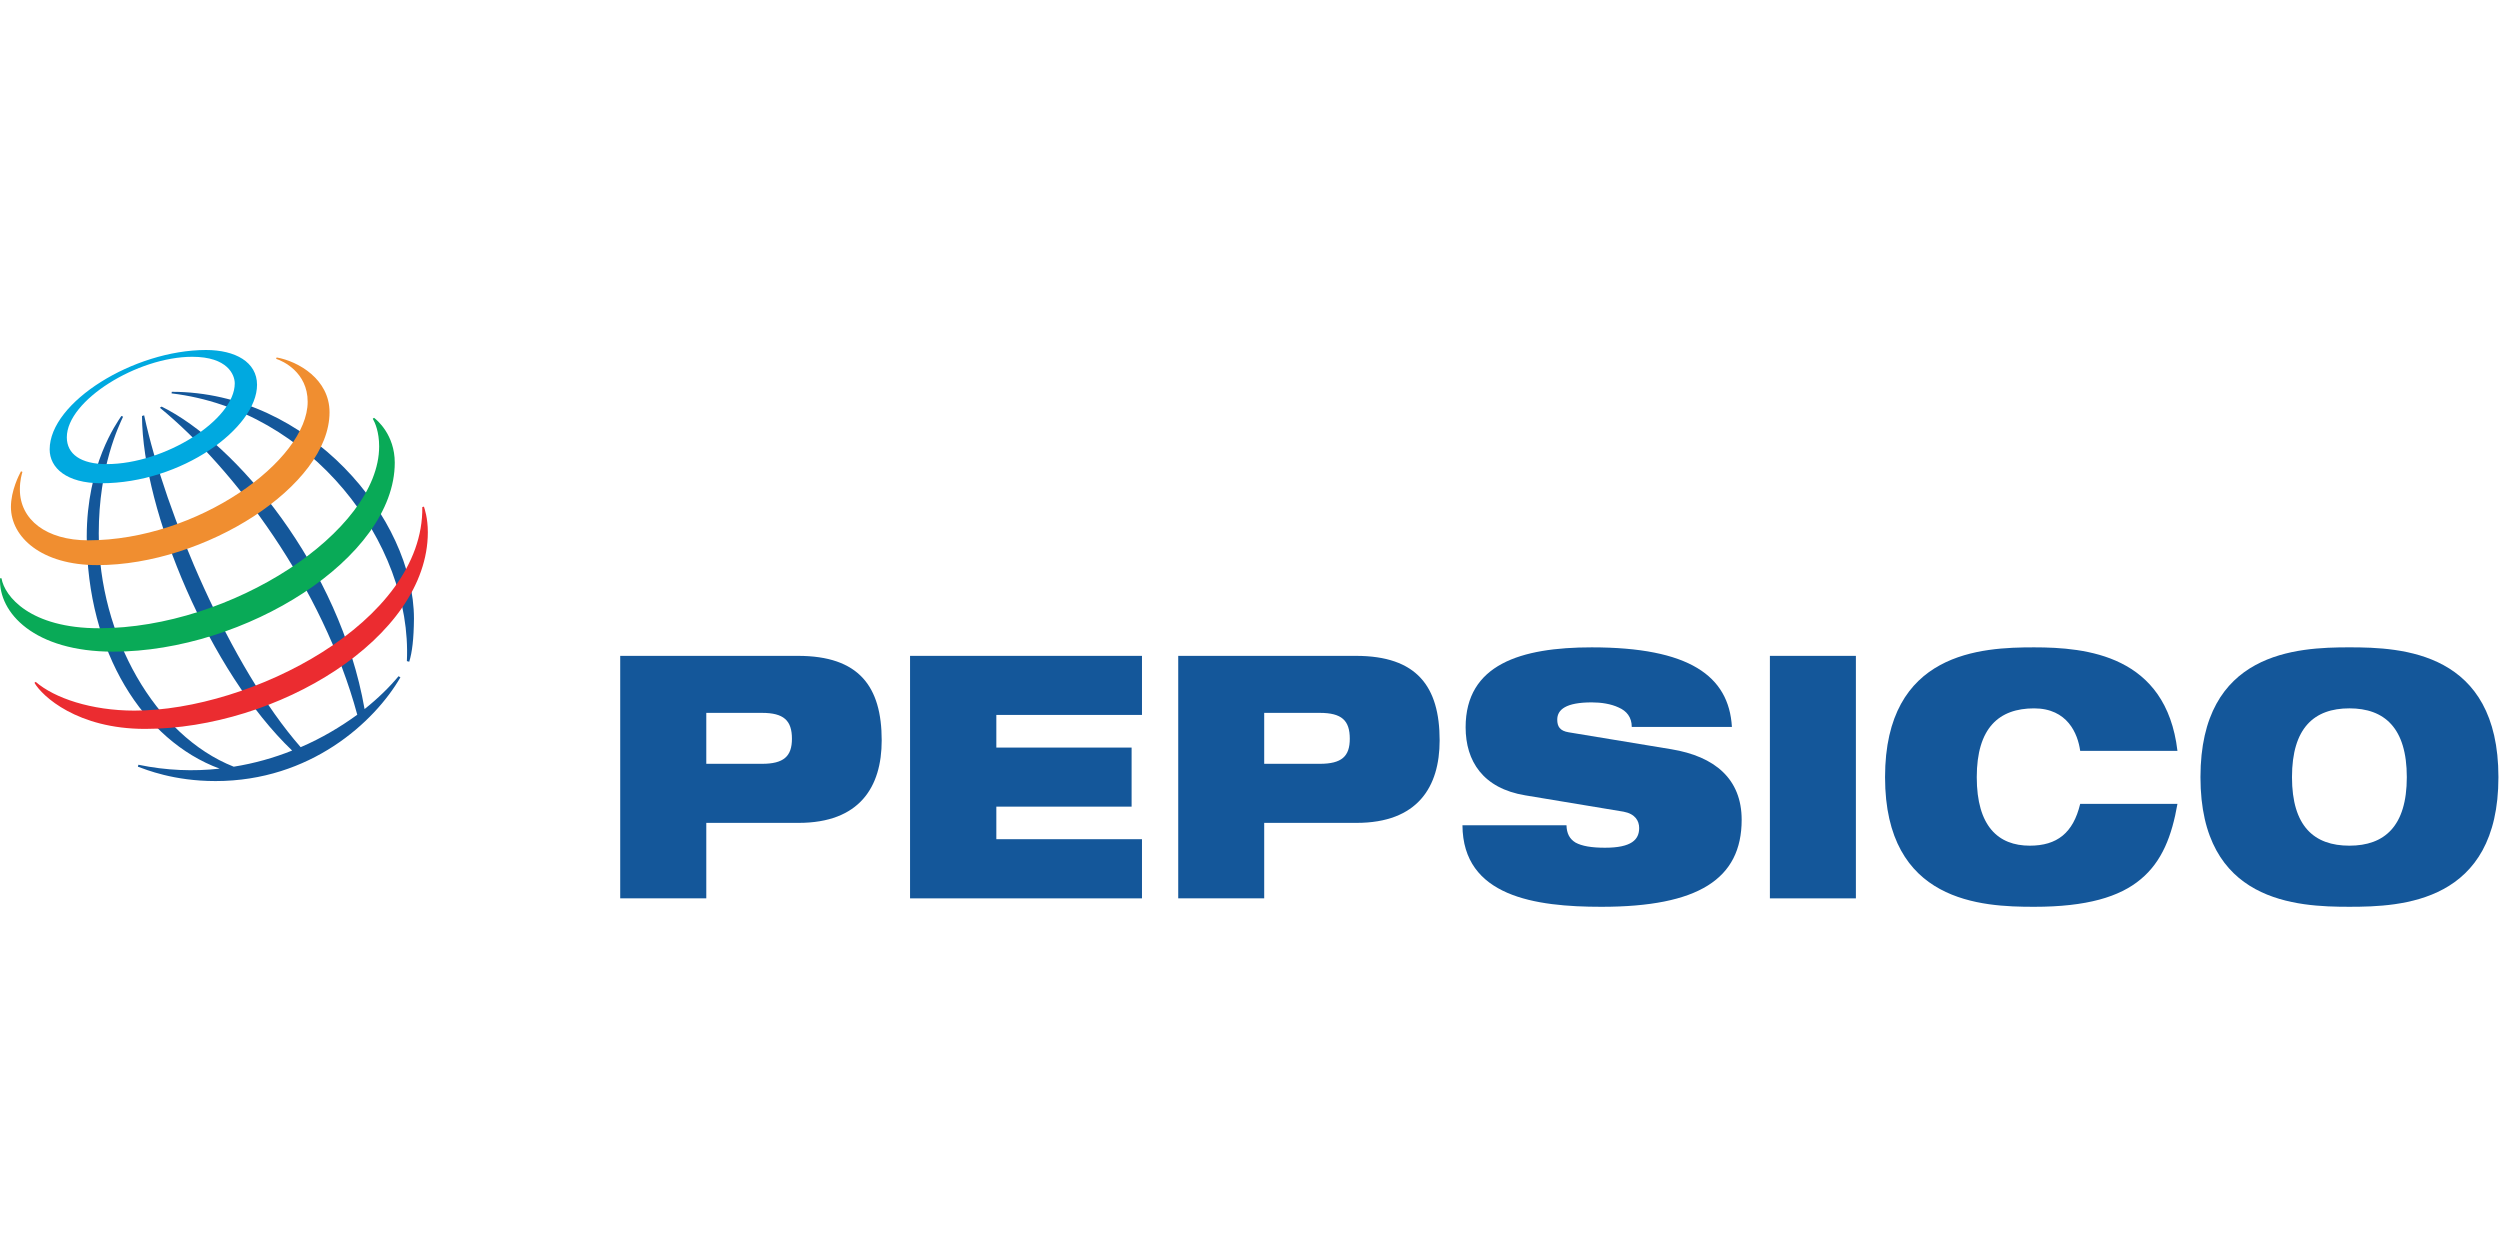 <svg width="200" height="100" viewBox="0 0 200 100" fill="none" xmlns="http://www.w3.org/2000/svg">
<rect width="200" height="100" fill="white"/>
<path d="M49.617 71.869H56.503V65.83H63.889C68.77 65.83 70.536 62.954 70.536 59.232C70.536 54.918 68.72 52.469 63.84 52.469H49.617V71.869ZM56.503 57.03H60.963C62.689 57.03 63.355 57.63 63.355 59.101C63.355 60.514 62.689 61.105 60.963 61.105H56.503V57.03Z" fill="#14579A"/>
<path d="M72.804 52.469H91.358V57.194H79.707V59.806H90.528V64.531H79.707V67.136H91.358V71.869H72.804V52.469Z" fill="#14579A"/>
<path d="M94.258 71.869H101.136V65.83H108.525C113.413 65.83 115.171 62.954 115.171 59.232C115.171 54.918 113.348 52.469 108.475 52.469H94.258V71.869ZM101.136 57.03H105.583C107.333 57.03 107.983 57.63 107.983 59.101C107.983 60.514 107.333 61.105 105.583 61.105H101.136V57.03Z" fill="#14579A"/>
<path d="M122.016 63.627C118.639 63.069 117.25 60.891 117.25 58.18C117.25 53.151 121.671 51.788 127.341 51.788C135.109 51.788 138.314 54.055 138.553 58.156H130.541C130.541 57.367 130.122 56.874 129.497 56.602C128.874 56.307 128.089 56.191 127.341 56.191C125.287 56.191 124.58 56.758 124.58 57.572C124.58 58.123 124.793 58.468 125.492 58.583L133.704 59.939C137.188 60.514 139.333 62.313 139.333 65.583C139.333 70.317 135.865 72.544 128.113 72.544C122.822 72.544 117.028 71.73 116.996 66.019H125.319C125.336 66.668 125.558 67.112 126.043 67.407C126.552 67.686 127.316 67.818 128.401 67.818C130.541 67.818 131.133 67.161 131.133 66.241C131.133 65.666 130.812 65.107 129.884 64.934L122.016 63.627Z" fill="#14579A"/>
<path d="M148.471 52.469H141.592V71.869H148.471V52.469Z" fill="#14579A"/>
<path d="M174.196 64.31C173.753 66.865 172.964 68.928 171.256 70.341C169.57 71.754 166.942 72.544 162.726 72.544C158.552 72.544 150.804 72.214 150.804 62.174C150.804 52.125 158.552 51.788 162.726 51.788C166.884 51.788 173.293 52.396 174.196 60.07H166.415C166.226 58.69 165.396 56.669 162.726 56.669C159.916 56.669 158.141 58.229 158.141 62.174C158.141 66.109 159.867 67.654 162.382 67.654C164.558 67.654 165.857 66.643 166.415 64.31H174.196Z" fill="#14579A"/>
<path d="M176.037 62.173C176.037 72.214 183.769 72.543 187.952 72.543C192.143 72.543 199.874 72.214 199.874 62.173C199.874 52.124 192.143 51.787 187.952 51.787C183.769 51.787 176.037 52.124 176.037 62.173ZM183.359 62.173C183.359 58.229 185.134 56.668 187.952 56.668C190.754 56.668 192.545 58.229 192.545 62.173C192.545 66.109 190.754 67.654 187.952 67.654C185.134 67.654 183.359 66.109 183.359 62.173Z" fill="#14579A"/>
<path d="M31.885 54.097C31.154 54.975 30.242 55.871 29.166 56.726C27.184 45.362 18.837 35.428 12.93 32.528L12.79 32.618C18.738 37.491 25.821 46.957 28.582 57.178C27.259 58.139 25.739 59.051 24.054 59.774C18.443 53.382 13.217 41.052 11.532 33.226L11.359 33.279C11.401 40.876 16.791 53.768 23.372 60.045C21.91 60.629 20.349 61.072 18.698 61.336C12.395 58.846 7.901 50.843 7.901 42.667C7.901 37.31 9.536 34.011 9.848 33.333L9.709 33.279C9.33 33.854 6.939 37.166 6.939 42.93C6.939 52.198 11.508 59.257 17.571 61.492C15.509 61.721 13.307 61.648 11.072 61.179L11.031 61.336C11.672 61.565 13.883 62.485 17.243 62.485C24.827 62.485 29.963 57.769 32.033 54.188L31.885 54.097ZM32.55 52.889C32.995 43.431 24.843 32.791 13.726 31.472L13.742 31.344C24.704 31.344 33.117 41.484 33.117 49.495C33.101 51.155 32.97 52.182 32.739 52.938L32.55 52.889Z" fill="#14579A"/>
<path d="M18.78 30.671C18.78 33.579 13.193 37.129 8.526 37.129C6.463 37.129 5.346 36.324 5.346 34.985C5.346 32.035 10.999 28.543 15.378 28.543C18.221 28.543 18.78 29.993 18.78 30.671ZM16.479 28C10.727 28 3.973 32.166 3.973 35.954C3.973 37.425 5.312 38.661 8.098 38.661C14.548 38.661 20.563 34.229 20.563 30.785C20.563 28.962 18.82 28 16.479 28Z" fill="#00A9E0"/>
<path d="M1.68 37.704C1.524 37.987 0.874 39.257 0.874 40.555C0.874 42.966 3.308 45.21 7.785 45.21C16.405 45.21 26.363 38.858 26.363 32.979C26.363 30.342 23.866 28.904 22.131 28.596L22.09 28.707C22.633 28.879 24.613 29.783 24.613 32.141C24.613 36.837 15.813 43.225 7.054 43.225C3.702 43.225 1.59 41.574 1.59 39.162C1.59 38.398 1.754 37.897 1.795 37.753L1.68 37.704Z" fill="#F08E30"/>
<path d="M29.922 33.424C30.16 33.6 31.581 34.783 31.581 37.014C31.581 44.639 19.618 52.133 9.051 52.133C2.741 52.133 -0.127 49.027 0.004 46.262H0.12C0.358 47.704 2.412 50.26 7.925 50.26C18.509 50.26 30.332 42.511 30.332 35.712C30.332 34.549 30.004 33.813 29.823 33.497L29.922 33.424Z" fill="#09AA57"/>
<path d="M33.915 40.531C33.964 40.695 34.227 41.426 34.227 42.573C34.227 51.056 22.132 58.312 11.606 58.312C6.192 58.312 3.365 55.691 2.757 54.623L2.856 54.549C4.351 55.847 7.309 56.849 10.752 56.849C20.037 56.849 33.915 49.782 33.784 40.564L33.915 40.531Z" fill="#EB2C30"/>
</svg>
